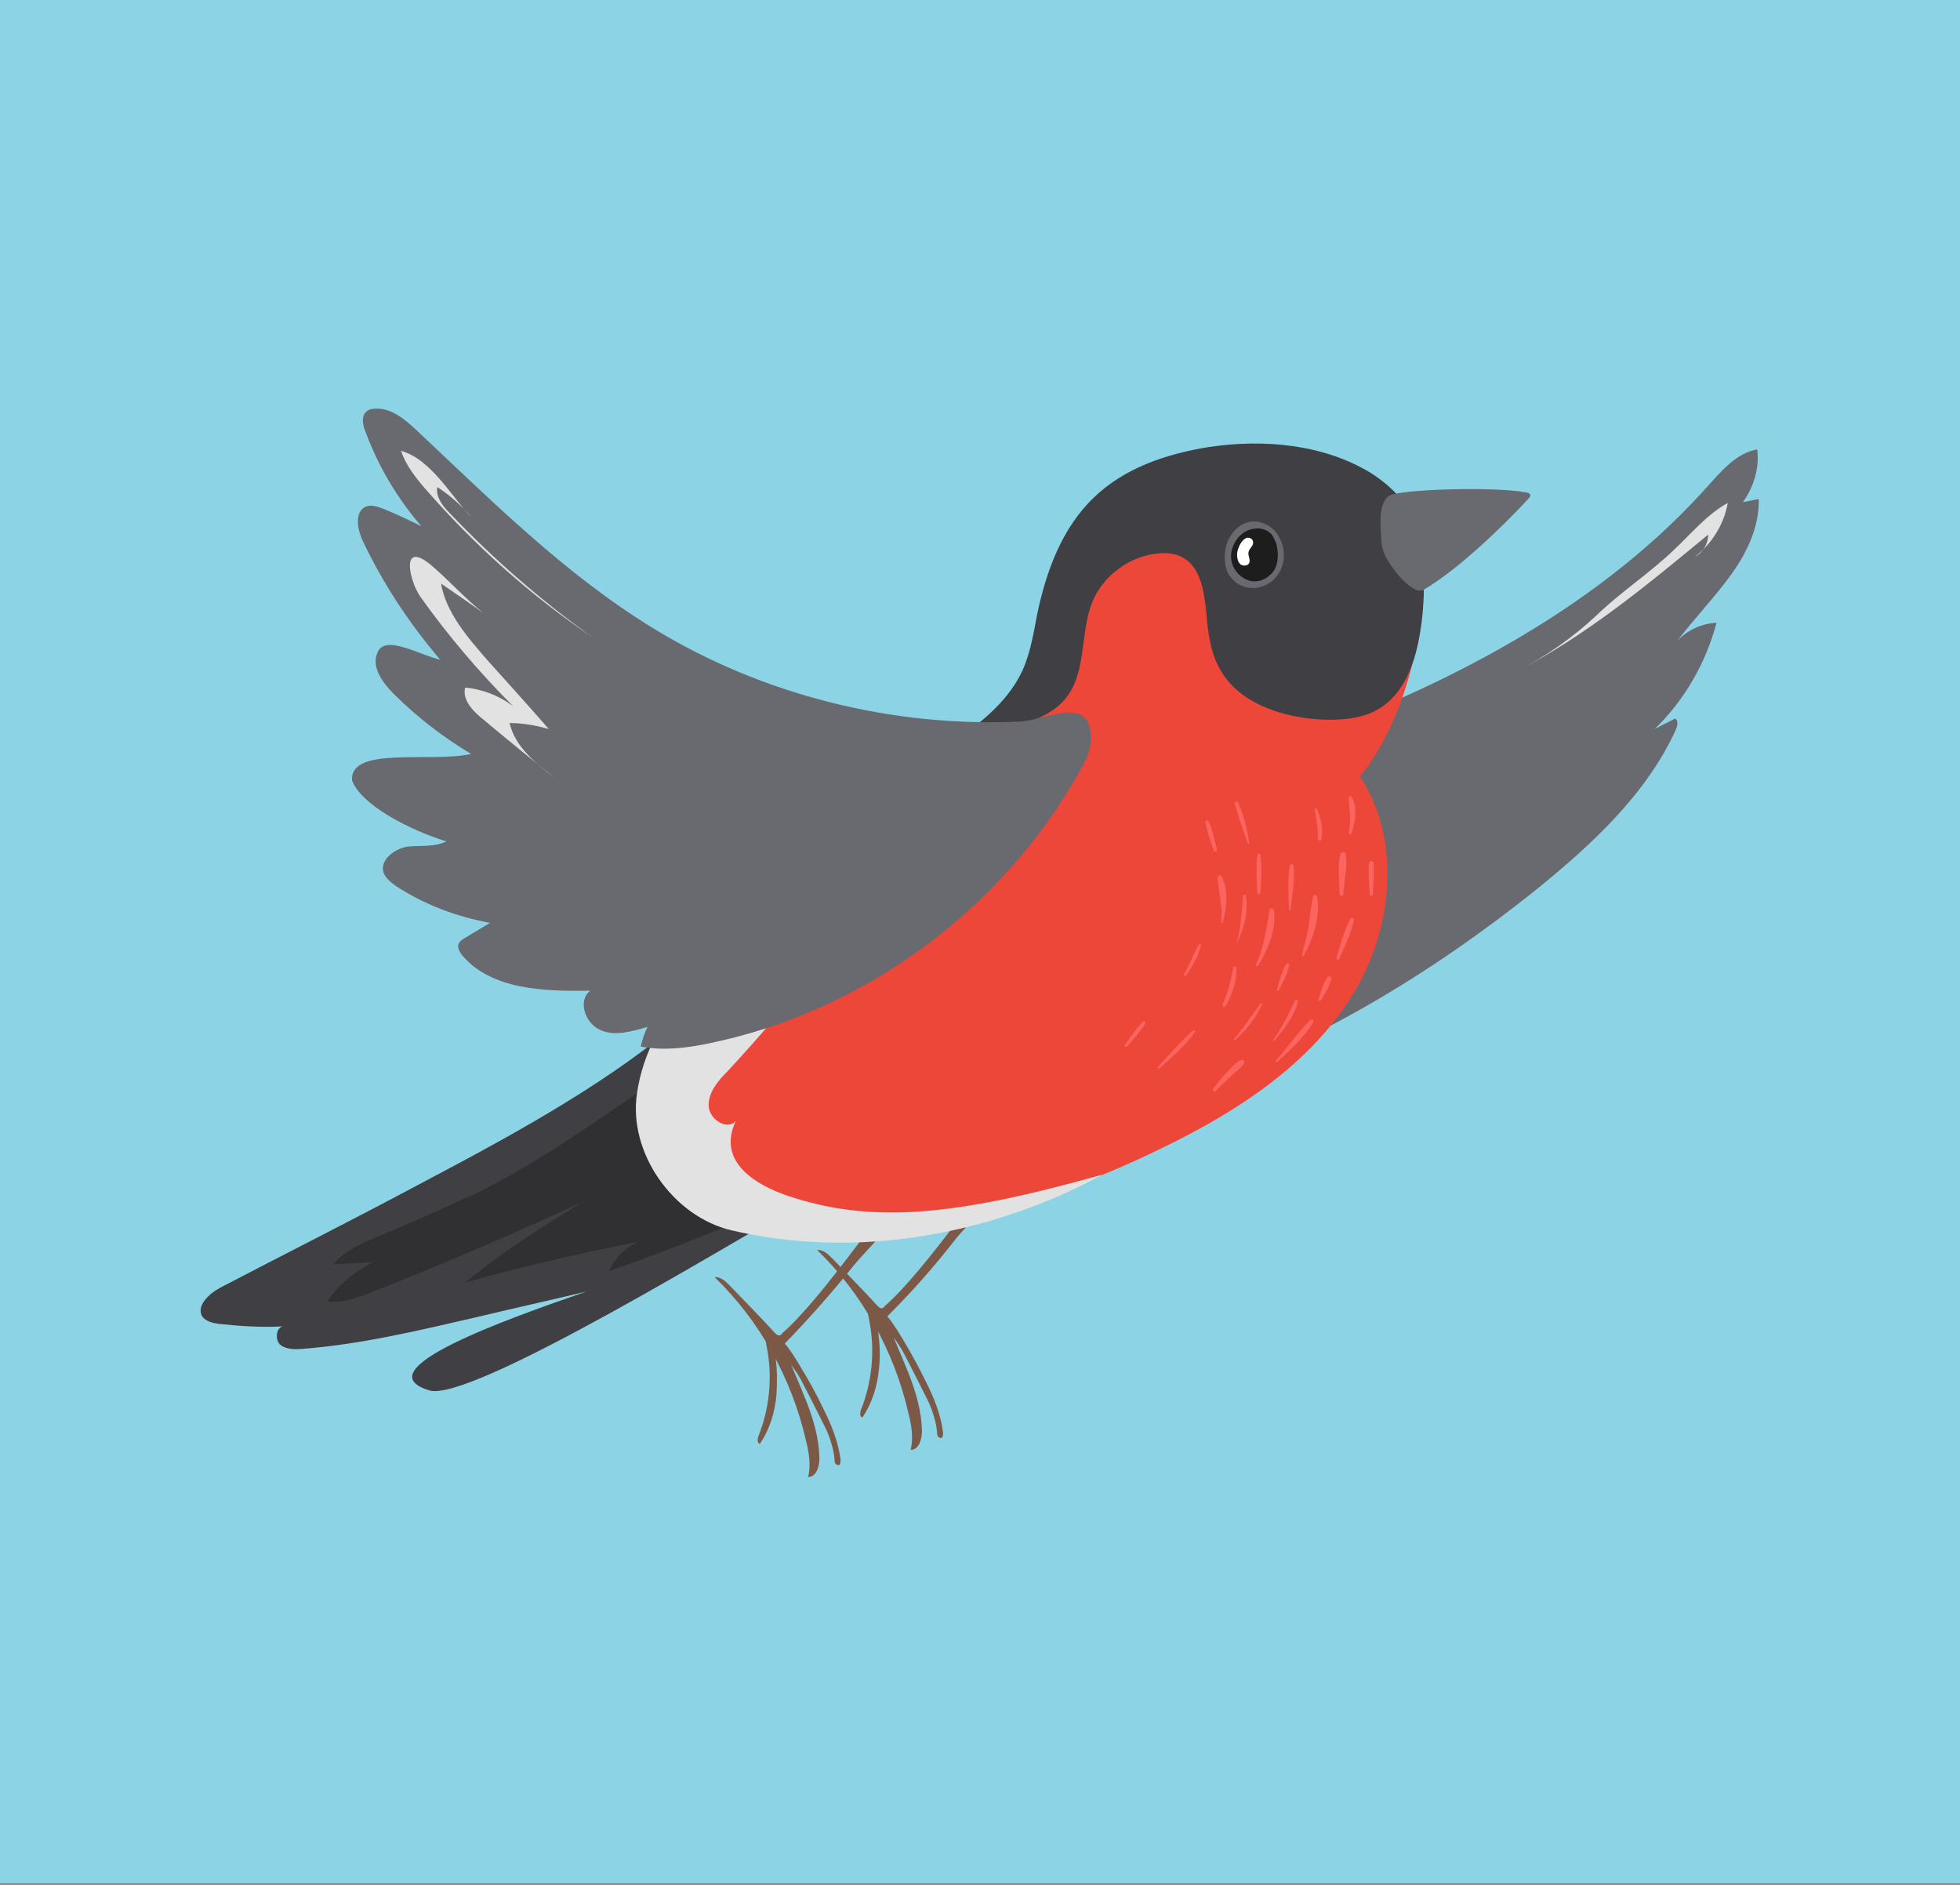 <?xml version="1.0" encoding="utf-8"?>
<!-- Generator: Adobe Illustrator 24.3.0, SVG Export Plug-In . SVG Version: 6.00 Build 0)  -->
<svg version="1.1" id="Layer_14" xmlns="http://www.w3.org/2000/svg" xmlns:xlink="http://www.w3.org/1999/xlink" x="0px" y="0px"
	 viewBox="0 0 260 250" style="enable-background:new 0 0 260 250;" xml:space="preserve">
<rect x="0" y="0" width="260" height="250" fill="#808080" stroke="none"/>
<style type="text/css">
	.st0{fill:#8CD4E5;}
	.st1{fill:#3F3F44;}
	.st2{fill:#303033;}
	.st3{fill:#696970;}
	.st4{fill:#7C5946;}
	.st5{fill:#ED473A;}
	.st6{fill:#E2E2E2;}
	.st7{fill:#1D1D1E;}
	.st8{fill:#FFFFFF;}
	.st9{fill:#FC6460;}
</style>
<rect x="0" y="-0.2" class="st0" width="260" height="250"/>
<g>
	<defs>
		<rect id="SVGID_1_" x="0" y="-0.2" width="260" height="250"/>
	</defs>
	<clipPath id="SVGID_2_">
		<use xlink:href="#SVGID_1_"  style="overflow:visible;"/>
	</clipPath>
</g>
<g>
	<path class="st1" d="M29.2,170.8c-1.5,0.8-3.3,2.5-2.3,3.9c0.5,0.6,1.4,0.8,2.2,0.9c2.9,0.3,5.8,0.5,8.7,0.3
		c-1.1-0.1-1.4,1.6-0.7,2.4c0.8,0.7,2,0.7,3.1,0.6c7.7-0.6,15.2-2.4,22.6-4.1c5-1.2,10-2.3,15-3.5c-10.7,3.7-29.6,10.4-20.9,13.1
		c5.3,1.8,40.3-19.6,57.3-29.5c6.1-3.5,12.5-7,16.7-12.6c4.2-5.7,5.2-14.4,0.3-19.4c-5.5-5.5-15.8-5.1-22.7-3.2
		c-5.9,1.6-7.9,5.7-11.9,9.8c-11.4,11.9-27.2,20.3-41.6,27.9C46.4,162,37.8,166.3,29.2,170.8z"/>
	<path class="st2" d="M49.9,164.1c-2.1,0.9-4.2,1.8-5.7,3.6c1.8-0.1,3.5-0.2,5.3-0.3c-2.4,1.2-4.6,3-6.1,5.2
		c2.2,0.3,4.3-0.6,6.4-1.4c9.3-3.7,18.4-7.6,27.5-11.8c-5.4,3.3-10.7,6.7-15.6,10.7c7.6-2.1,15.3-3.9,23-5.4
		c-1.7,0.7-3.2,2.2-3.9,3.9c6.8-2.4,13.5-5,20.1-7.9c0.8-0.4,1.7-0.8,2.4-1.4c1.6-1.6,1.5-4.3,0.5-6.2c-1.9-3.5-6.2-6.1-9.5-8
		c-3.2-1.8-5.7-2.8-9-0.6c-7.3,4.9-14.2,9.9-22.2,13.8C58.7,160.3,54.3,162.3,49.9,164.1z"/>
	<path class="st3" d="M182.4,94.1c16.6-7,32.5-16.5,44.3-29.8c1.8-2,3.7-4.2,6.4-4.7c0.3,2.4-0.4,4.9-1.9,7c0.7-0.1,1.4-0.3,2.1-0.4
		c0.1,3.7-1.6,7.2-3.8,10.2c-2.2,3-4.8,5.7-7,8.6c1.3-1.4,3.2-2.3,5.2-2.4c-1.4,5.3-4.2,10.2-8.2,14.1c0.9-0.5,1.8-0.9,2.7-1.4
		c0.5,0.3,0.3,1,0.1,1.5c-3.9,8.5-11,15.1-18.4,21.1c-15.6,12.5-33.3,22.9-52.7,28.3c-3.7,1-7.8,1.8-11.3,0.2
		c-3.4-1.6-5.2-5.4-5.3-9.1c-0.1-3.6,1.4-7.2,3.2-10.3c5-8.7,12.7-15.6,20.8-21.6c3.4-2.5,7.1-5.7,11.1-7.3
		C173.9,96.6,178.3,95.9,182.4,94.1z"/>
	<path class="st4" d="M104.3,178c-0.1,0.1-0.3,0.3-0.3,0.4c0,0.1,0,0.3,0.1,0.4c1.7,4.8,4.5,9.4,4.6,14.6c0,1.1-0.4,2.5-1.5,2.5
		c0.4-1.6,0.1-3.3-0.3-4.9c-1.9-8.2-6.1-15.8-12.1-21.6c0.7-0.1,1.4,0.5,1.9,1c2,2.1,4.1,4.2,6.1,6.4c0.1,0.1,0.2,0.2,0.4,0.3
		c0.2,0.1,0.5-0.1,0.6-0.3c5.3-4.6,14.3-17.9,18.6-23.2c1.6,3.5-7.1,11.7-9.2,14.3C110.4,171.4,107.4,174.8,104.3,178z"/>
	<path class="st4" d="M109.2,186.8c1.1,2.2,2,4.4,2.3,6.8c0,0.3,0,0.6-0.2,0.7c-0.2,0.1-0.4-0.1-0.5-0.2s-0.1-0.4-0.1-0.6
		c-0.1-1.2-0.6-2.8-1.1-3.9c-0.8-1.6-2.5-5-3.3-6.5c-1.4-2.6-2.5-3-3.7-5.8c1.1-0.4,3.1,3.2,3.6,4
		C107.3,183.1,108.3,184.9,109.2,186.8z"/>
	<path class="st4" d="M103,185c-0.2,2.3-0.9,4.6-2.2,6.5c-0.4-0.1-0.3-0.7-0.2-1c1.5-3.7,1.9-8,1.1-11.9c-0.1-0.7-0.3-1.3-0.3-2
		c0,0.2,1.3,1.1,1.4,1.5c0.1,0.6,0.1,1.4,0.1,2.1C103.1,181.7,103.1,183.4,103,185z"/>
	<path class="st4" d="M117.9,174.4c-0.1,0.1-0.3,0.3-0.3,0.4c0,0.1,0,0.3,0.1,0.4c1.7,4.8,4.5,9.4,4.6,14.6c0,1.1-0.4,2.5-1.5,2.5
		c0.4-1.6,0.1-3.3-0.3-4.9c-1.9-8.2-6.1-15.8-12.1-21.6c0.7-0.1,1.4,0.5,1.9,1c2,2.1,4.1,4.2,6.1,6.4c0.1,0.1,0.2,0.2,0.4,0.3
		c0.2,0.1,0.5-0.1,0.6-0.3c5.3-4.6,14.3-17.9,18.6-23.2c1.6,3.5-7.1,11.7-9.2,14.3C124,167.9,121.1,171.2,117.9,174.4z"/>
	<path class="st4" d="M122.8,183.2c1.1,2.2,2,4.4,2.3,6.8c0,0.3,0,0.6-0.2,0.7c-0.2,0.1-0.4-0.1-0.5-0.2c-0.1-0.2-0.1-0.4-0.1-0.6
		c-0.1-1.2-0.6-2.8-1.1-3.9c-0.8-1.6-2.5-5-3.3-6.5c-1.4-2.6-2.5-3-3.7-5.8c1.1-0.4,3.1,3.2,3.6,4
		C120.9,179.5,121.9,181.4,122.8,183.2z"/>
	<path class="st4" d="M116.6,181.5c-0.2,2.3-0.9,4.6-2.2,6.5c-0.4-0.1-0.3-0.7-0.2-1c1.5-3.7,1.9-8,1.1-11.9c-0.1-0.7-0.3-1.3-0.3-2
		c0,0.2,1.3,1.1,1.4,1.5c0.1,0.6,0.1,1.4,0.1,2.1C116.7,178.2,116.8,179.8,116.6,181.5z"/>
	<path class="st5" d="M145.2,89.8c-14.1,3.8-26.4,12.2-37.3,21.9c-6.7,6-13,12.6-17.8,20.2c-2.7,4.2-5,9-4.8,13.9
		c0.3,7.2,6,13.4,12.7,16.1c6.7,2.7,14.2,2.5,21.4,1.4c12.3-1.8,24.2-5.8,35.3-11.3c9.8-4.8,19.4-11.1,25-20.5
		c5.6-9.4,6.3-22.4-0.9-30.6c-5.2-5.9-13.1-8.3-20.6-10.4C153.5,89.2,149.9,88.5,145.2,89.8z"/>
	<path class="st5" d="M187.6,86.9c1.3-6.4,0.2-13.4-3.9-18.4c-6.1-7.3-17.1-8.4-26.3-6c-5.1,1.3-10.2,3.7-13.5,8
		c-4.9,6.3-4.5,15.3-2.3,22.9c1,3.5,2.5,7,5.1,9.6c2.5,2.5,5.8,3.9,9.1,4.7c6.3,1.6,16.1,2.2,21.7-1.9
		C182.8,101.9,186.4,92.9,187.6,86.9z"/>
	<path class="st1" d="M143,89.3c0.9-3.2,0.7-6.7,2-9.7c1.5-3.4,5-5.9,8.7-6.2c1.1-0.1,2.2,0,3.1,0.5c2.4,1.2,2.9,4.4,3.2,7.1
		c0.2,2.6,0.5,5.4,1.8,7.7c2.4,4.4,7.8,6.3,12.9,6.7c3,0.2,6.3,0,8.7-1.7c2.7-1.9,4-5.1,4.7-8.3c0.8-3.8,1-7.8,0.5-11.6
		c-0.3-2.4-1-4.9-2.3-7c-1.2-1.7-2.8-3-4.5-4.1c-6.3-3.8-14.2-4.5-21.5-3.4c-5.6,0.9-11.2,2.8-15.2,6.7c-4.2,4-6.3,9.7-7.5,15.4
		c-0.5,2.6-0.9,5.2-2,7.6c-2.1,4.5-6.4,7.6-10.5,10.3C130.8,95.6,140.8,97.7,143,89.3z"/>
	<path class="st6" d="M84.5,145c-1.2,7.9,4.8,16.4,12.6,18.2c21.6,5,40.7-2.7,49.1-7.4c-19.5,5.5-30.7,6.6-42,2.7
		c-3.7-1.3-9.2-4.3-6.6-9.8c-1.2,1.3-3.6-0.3-3.6-2.1c0-1.8,1.3-3.3,2.5-4.5c3.8-4.1,7.5-8.4,11-12.8c0.8-1,1.5-2.4,0.7-3.3
		c-0.4-0.4-1-0.5-1.6-0.6C95.5,124.2,86,134.5,84.5,145z"/>
	<path class="st3" d="M135.4,95.7c-17,0.8-34.3-3.5-48.8-12.4C75,76.2,65.3,66.5,55.4,57.2c-1.6-1.5-3.4-3.1-5.6-3
		c-0.4,0-0.9,0.1-1.2,0.4c-0.7,0.6-0.5,1.8-0.1,2.7c1.7,4.6,4.2,8.8,7.4,12.5c-1.6-0.8-3.3-1.6-5-2.3c-0.8-0.3-1.7-0.6-2.4-0.3
		c-1.5,0.7-1.1,3-0.4,4.5c2.7,5.7,6.2,11,10.3,15.8c-2.7-0.6-7.3-3.4-8.3-1c-0.9,1.9,0.6,4,2.1,5.5c3.1,3.1,6.6,5.8,10.3,8
		c-5.3,1.2-16.1-1.1-15.8,3.5c1.2,3.3,7.7,6.6,12.5,8.1c-1.6,0.8-3.5,0.5-5.2,0.7c-1.7,0.3-3.7,1.8-3.1,3.5c0.3,0.7,0.9,1.2,1.6,1.7
		c3.8,2.5,8.1,4.1,12.5,4.9c-1.1,0.7-2.2,1.3-3.3,2c-0.4,0.2-0.8,0.5-0.9,0.9c-0.1,0.5,0.2,1,0.5,1.4c3.9,4.6,10.9,4.8,17,4.7
		c-1.7,1.3-0.7,4.3,1.3,5.2c2,0.9,4.2,0.2,6.3-0.4c-0.4,0.8-0.7,1.7-0.9,2.6c3,0.6,6.1,0.2,9-0.4c20.5-4.2,38.8-17.6,49.1-35.9
		c0.9-1.5,1.7-3.1,1.6-4.9C144.6,92.2,138.6,95.5,135.4,95.7z"/>
	<g>
		<path class="st3" d="M162.5,73.2c-0.1,1.2,0,2.5,0.8,3.4c0.8,1.1,2.3,1.6,3.7,1.3c1.4-0.3,2.5-1.3,3-2.6c0.5-1.3,0.4-2.8-0.3-4
			c-0.4-0.8-1.1-1.5-1.9-1.8C165.1,68.3,162.8,70.6,162.5,73.2z"/>
		<path class="st7" d="M163.3,74c0.1,1.1,0.7,2.1,1.7,2.7c0.4,0.2,0.8,0.4,1.2,0.4c1.2,0.1,2.3-0.6,2.9-1.6c0.5-1,0.5-2.3,0.2-3.4
			c-0.2-0.5-0.4-1-0.7-1.3c-0.5-0.5-1.3-0.8-2-0.7C164.6,70.2,163.2,72.2,163.3,74z"/>
		<path class="st8" d="M164.1,73.5c0,0.5,0.1,1,0.4,1.3c0.3,0.3,1,0.3,1.2-0.1c0.2-0.4-0.1-0.9-0.1-1.3c0-0.4,0.3-0.7,0.5-1
			c0.2-0.3,0.2-0.8-0.2-1C164.9,70.9,164.1,72.8,164.1,73.5z"/>
	</g>
	<path class="st3" d="M183.2,70.8c0,1,0.1,1.9,0.5,2.8c0.9,1.9,3.8,5.5,5.2,4.6c4.4-2.6,10.2-8.1,13.8-12c0.1-0.1,0.3-0.3,0.3-0.5
		c0-0.2-0.3-0.4-0.6-0.4c-4.3-0.8-17.1-0.4-18.2,0.5C182.9,66.8,183.1,69.4,183.2,70.8z"/>
	<g>
		<path class="st9" d="M164,125.2c0.6-2.1,0.7-4.1,0.9-6.3c0-0.3,0.4-0.3,0.4,0C165.6,121.1,165,123.3,164,125.2
			C164.1,125.3,164,125.3,164,125.2L164,125.2z"/>
	</g>
	<g>
		<path class="st9" d="M162,122.3c0.2-2-0.3-3.9-0.5-5.8c0-0.3,0.4-0.6,0.6-0.2c0.9,1.9,0.6,4.1,0.1,6.1
			C162.2,122.4,162,122.4,162,122.3L162,122.3z"/>
	</g>
	<g>
		<path class="st9" d="M166.6,127.9c1.1-2.3,1.4-4.7,1.8-7.2c0.1-0.4,0.6-0.2,0.6,0.1c0.3,2.6-0.8,5.1-2.1,7.3
			C166.8,128.3,166.6,128.1,166.6,127.9L166.6,127.9z"/>
	</g>
	<g>
		<path class="st9" d="M166.8,118.4c-0.1-1.7-0.2-3.4,0-5c0-0.2,0.4-0.2,0.4,0c0.2,1.7,0.1,3.4,0,5
			C167.1,118.7,166.8,118.7,166.8,118.4L166.8,118.4z"/>
	</g>
	<g>
		<path class="st9" d="M172.7,126.7c0.3-1.3,0.7-2.6,0.9-3.9c0.2-1.3,0.3-2.7,0.6-3.9c0.1-0.2,0.5-0.3,0.5,0
			c0.5,2.5-0.5,5.7-1.8,7.9C172.9,126.9,172.7,126.8,172.7,126.7L172.7,126.7z"/>
	</g>
	<g>
		<path class="st9" d="M177.3,127c0.5-1.7,1-3.5,1.8-5.1c0.1-0.3,0.6-0.1,0.5,0.2c-0.4,1.7-1.2,3.4-1.9,5
			C177.6,127.4,177.2,127.3,177.3,127L177.3,127z"/>
	</g>
	<g>
		<path class="st9" d="M168.9,137.9c1.2-1.6,2-3.4,2.9-5.2c0.1-0.2,0.4-0.1,0.4,0.1c-0.5,2-1.8,3.6-3.1,5.2
			C169,138.1,168.8,138,168.9,137.9L168.9,137.9z"/>
	</g>
	<g>
		<path class="st9" d="M163.7,137.8c1.3-1.5,2.4-3.2,3.5-4.7c0.1-0.2,0.3,0,0.2,0.1c-0.8,1.9-2.1,3.4-3.6,4.8
			C163.8,138.1,163.7,138,163.7,137.8L163.7,137.8z"/>
	</g>
	<g>
		<path class="st9" d="M153.6,141.5c1.5-1.6,3-3.3,4.6-4.8c0.2-0.1,0.5,0,0.3,0.2c-1.3,1.8-3,3.3-4.7,4.8
			C153.7,141.8,153.4,141.6,153.6,141.5L153.6,141.5z"/>
	</g>
	<g>
		<path class="st9" d="M160.9,144.5c0.5-0.7,1-1.4,1.7-2.1c0.6-0.6,1.2-1.4,2-1.8c0.3-0.2,0.6,0.2,0.4,0.5c-0.5,0.7-1.3,1.2-1.9,1.8
			c-0.6,0.6-1.3,1.2-1.8,1.8C161.1,144.9,160.8,144.6,160.9,144.5L160.9,144.5z"/>
	</g>
	<g>
		<path class="st9" d="M169.3,140.6c1.5-1.7,2.9-3.7,4.5-5.3c0.2-0.2,0.6,0.1,0.4,0.3c-1.2,2-3,3.6-4.7,5.2
			C169.3,141,169.1,140.8,169.3,140.6L169.3,140.6z"/>
	</g>
	<g>
		<path class="st9" d="M174.9,132.6c0.3-1,0.6-2.2,1.2-3c0.2-0.2,0.5-0.1,0.5,0.2c-0.2,1-0.9,2.1-1.4,2.9
			C175.1,132.8,174.9,132.7,174.9,132.6L174.9,132.6z"/>
	</g>
	<g>
		<path class="st9" d="M169.4,131.3c0.3-1.1,0.6-2.4,1.2-3.4c0.1-0.2,0.5-0.1,0.4,0.2c-0.2,1.1-0.9,2.3-1.4,3.3
			C169.6,131.5,169.4,131.4,169.4,131.3L169.4,131.3z"/>
	</g>
	<g>
		<path class="st9" d="M162.2,133.2c0.7-1.6,1.1-3.2,1.4-4.9c0-0.2,0.3-0.1,0.4,0c0.1,1.8-0.5,3.5-1.4,5.1
			C162.4,133.7,162.1,133.5,162.2,133.2L162.2,133.2z"/>
	</g>
	<g>
		<path class="st9" d="M171,120.6c-0.1-1.9-0.2-3.9,0.1-5.8c0.1-0.3,0.5-0.2,0.5,0.1c0.2,1.9-0.2,3.8-0.4,5.7
			C171.3,120.8,171.1,120.8,171,120.6L171,120.6z"/>
	</g>
	<g>
		<path class="st9" d="M177.7,118.6c0-1.7-0.3-3.6,0.1-5.3c0.1-0.3,0.7-0.4,0.7,0c0.3,1.7-0.2,3.5-0.3,5.3
			C178.2,118.9,177.8,118.9,177.7,118.6L177.7,118.6z"/>
	</g>
	<g>
		<path class="st9" d="M181.7,118.6c-0.1-1.4-0.2-2.7-0.1-4.1c0-0.4,0.6-0.4,0.6,0c0.1,1.4,0,2.7-0.1,4.1
			C182.1,118.9,181.7,118.9,181.7,118.6L181.7,118.6z"/>
	</g>
	<g>
		<path class="st9" d="M174.8,111.2c0.1-1.3-0.2-2.6-0.4-3.8c0-0.2,0.2-0.3,0.3-0.1c0.6,1.3,0.8,2.6,0.6,4
			C175.3,111.6,174.8,111.6,174.8,111.2L174.8,111.2z"/>
	</g>
	<g>
		<path class="st9" d="M165.5,111.8c-0.6-1.7-1.2-3.4-1.7-5.2c-0.1-0.2,0.3-0.4,0.4-0.2c0.8,1.7,1.2,3.4,1.5,5.3
			C165.8,111.9,165.6,112,165.5,111.8L165.5,111.8z"/>
	</g>
	<g>
		<path class="st9" d="M161,112.8c-0.4-1.2-0.9-2.5-1.1-3.8c0-0.2,0.3-0.3,0.4-0.1c0.6,1.2,0.8,2.5,1.1,3.7
			C161.6,112.9,161.1,113.1,161,112.8L161,112.8z"/>
	</g>
	<g>
		<path class="st9" d="M157.1,129.2c0.7-1.3,1.2-2.6,1.9-3.9c0.1-0.2,0.3-0.1,0.3,0.1c-0.3,1.4-1.1,2.7-1.9,3.9
			C157.2,129.5,157,129.4,157.1,129.2L157.1,129.2z"/>
	</g>
	<g>
		<path class="st9" d="M149.2,138.6c0.4-0.5,0.7-1,1.1-1.5c0.4-0.5,0.8-1.1,1.3-1.6c0.2-0.2,0.4,0,0.3,0.3c-0.3,0.5-0.7,1-1.1,1.5
			c-0.4,0.5-0.9,1-1.3,1.5C149.3,138.9,149.1,138.8,149.2,138.6L149.2,138.6z"/>
	</g>
	<g>
		<path class="st9" d="M178.9,110.4c0.4-1.5,0.1-3,0-4.6c0-0.2,0.3-0.3,0.4-0.1c0.8,1.5,0.5,3.2,0,4.8
			C179.2,110.7,178.9,110.7,178.9,110.4L178.9,110.4z"/>
	</g>
	<path class="st6" d="M55.8,79.2c3.7,5.2,7.8,10,12.3,14.5c-1.8-1.4-4.1-2.3-6.4-2.5c-0.4,1.7,1.1,3.2,2.5,4.3
		c3.1,2.6,6.3,5.2,9.4,7.7c-2.6-2-5.3-4.2-6-7.3c1.7,0,3.5,0.3,5.2,0.8c-2.7-3.1-5.5-6.2-8.2-9.2c-2.6-3-5.4-6.2-6.1-10.1
		c1.9,1.3,3.8,2.6,5.6,3.9c-2.5-2-4.7-4.5-7.1-6.5C53.1,71.7,54.3,77.1,55.8,79.2z"/>
	<path class="st6" d="M53.2,59.8c0.6,1.8,1.8,3.4,3.1,4.9c6.6,7.6,14.1,14.3,22.4,19.9C71.8,79.7,65.4,74.1,59.6,68
		c-0.9-0.9-1.8-2.1-1.6-3.4c1.7,1.1,3.3,2.5,4.6,4.1C59.9,65.9,57.2,60.9,53.2,59.8z"/>
	<path class="st6" d="M222.3,72.7c2.2-2.1,4.2-4.5,6.9-6c-0.5,2.8-2.1,5.4-4.3,7.1c1-0.5,1.7-1.7,1.7-2.9
		c-8.1,6.7-16.2,13.4-25.5,18.2c3.9-2,7.5-4.5,10.7-7.5C215,78.5,218.9,76,222.3,72.7z"/>
</g>
</svg>
